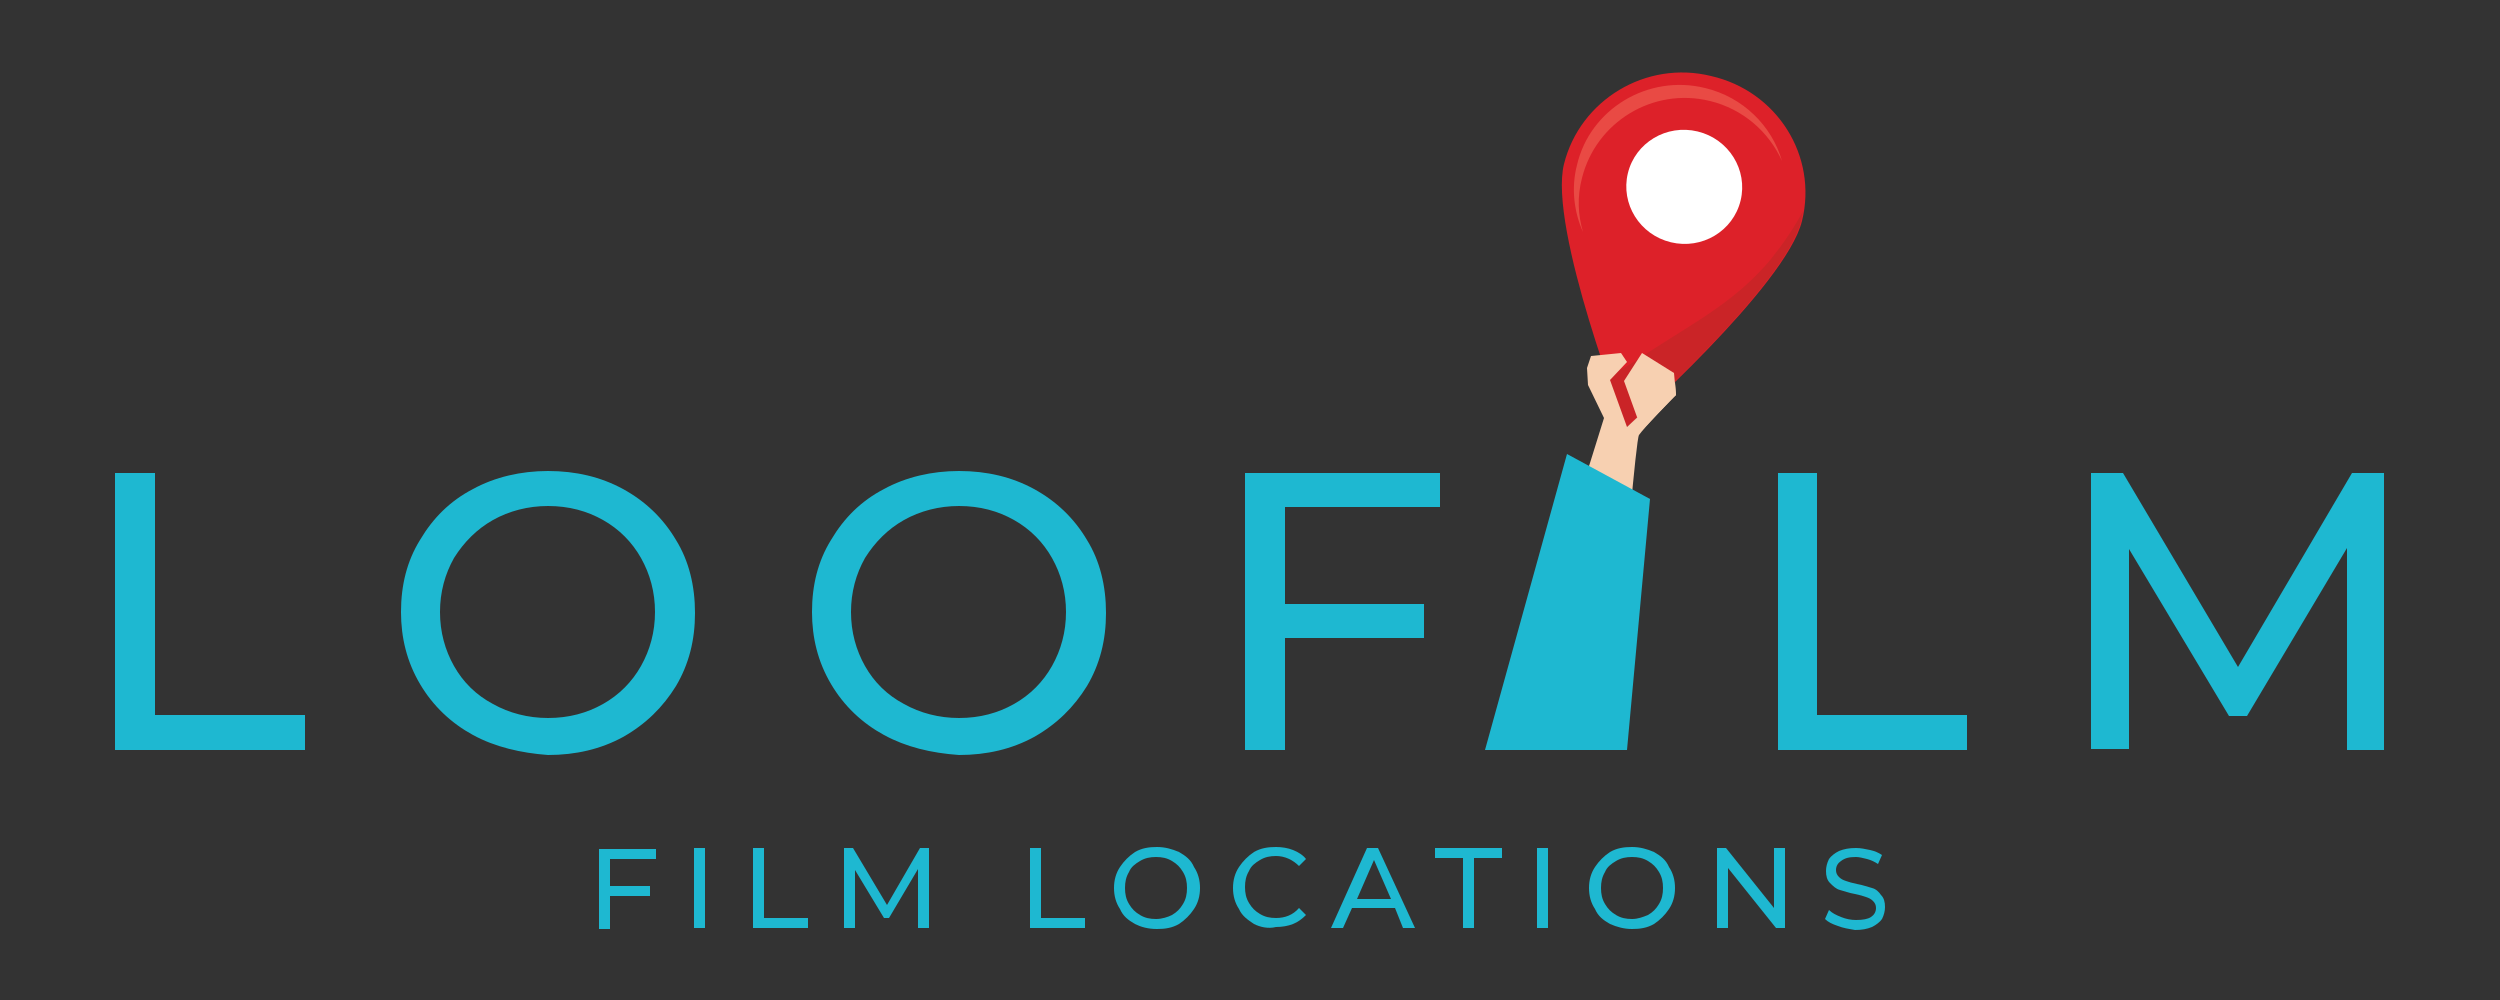 <?xml version="1.0" encoding="utf-8"?>
<!-- Generator: Adobe Illustrator 22.0.0, SVG Export Plug-In . SVG Version: 6.00 Build 0)  -->
<svg version="1.1" id="Capa_1" xmlns="http://www.w3.org/2000/svg" xmlns:xlink="http://www.w3.org/1999/xlink" x="0px" y="0px"
	 viewBox="0 0 250 100" style="enable-background:new 0 0 250 100;" xml:space="preserve">
<rect x="0" y="0" width="250" height="100" fill="#333333" stroke="none"/>
<style type="text/css">
	.st0{fill:#1EB8D1;}
	.st1{fill:#DD2129;}
	.st2{fill:#FFFFFF;}
	.st3{fill:#E94A44;}
	.st4{fill:#CA2427;}
	.st5{fill:#F7D0B1;}
</style>
<g>
	<g>
		<path class="st0" d="M61,85.8v2.8h4v1h-4v3.3h-1.1v-8h5.7v1H61z"/>
		<path class="st0" d="M69.4,84.8h1.1v8h-1.1V84.8z"/>
		<path class="st0" d="M75.3,84.8h1.1v7h4.4v1h-5.5V84.8z"/>
		<path class="st0" d="M91.8,92.8l0-5.9l-2.9,4.9h-0.5L85.5,87v5.8h-1.1v-8h0.9l3.4,5.7l3.3-5.7h0.9l0,8H91.8z"/>
		<path class="st0" d="M103,84.8h1.1v7h4.4v1H103V84.8z"/>
		<path class="st0" d="M113.5,92.4c-0.7-0.4-1.2-0.8-1.5-1.5c-0.4-0.6-0.6-1.3-0.6-2.1c0-0.8,0.2-1.5,0.6-2.1
			c0.4-0.6,0.9-1.1,1.5-1.5c0.7-0.4,1.4-0.5,2.2-0.5c0.8,0,1.5,0.2,2.2,0.5c0.7,0.4,1.2,0.8,1.5,1.5c0.4,0.6,0.6,1.3,0.6,2.1
			c0,0.8-0.2,1.5-0.6,2.1c-0.4,0.6-0.9,1.1-1.5,1.5c-0.7,0.4-1.4,0.5-2.2,0.5C114.8,92.9,114.1,92.7,113.5,92.4z M117.2,91.5
			c0.5-0.3,0.8-0.6,1.1-1.1c0.3-0.5,0.4-1,0.4-1.6c0-0.6-0.1-1.1-0.4-1.6c-0.3-0.5-0.6-0.8-1.1-1.1c-0.5-0.3-1-0.4-1.6-0.4
			s-1.1,0.1-1.6,0.4c-0.5,0.3-0.9,0.6-1.1,1.1c-0.3,0.5-0.4,1-0.4,1.6c0,0.6,0.1,1.1,0.4,1.6c0.3,0.5,0.6,0.8,1.1,1.1
			c0.5,0.3,1,0.4,1.6,0.4S116.8,91.7,117.2,91.5z"/>
		<path class="st0" d="M125.4,92.4c-0.6-0.4-1.2-0.8-1.5-1.5c-0.4-0.6-0.6-1.3-0.6-2.1c0-0.8,0.2-1.5,0.6-2.1
			c0.4-0.6,0.9-1.1,1.5-1.5c0.7-0.4,1.4-0.5,2.2-0.5c0.6,0,1.2,0.1,1.7,0.3c0.5,0.2,1,0.5,1.3,0.9l-0.7,0.7c-0.6-0.6-1.4-1-2.3-1
			c-0.6,0-1.1,0.1-1.6,0.4c-0.5,0.3-0.9,0.6-1.1,1.1c-0.3,0.5-0.4,1-0.4,1.6c0,0.6,0.1,1.1,0.4,1.6c0.3,0.5,0.6,0.8,1.1,1.1
			c0.5,0.3,1,0.4,1.6,0.4c0.9,0,1.7-0.3,2.3-1l0.7,0.7c-0.4,0.4-0.8,0.7-1.3,0.9c-0.5,0.2-1.1,0.3-1.7,0.3
			C126.8,92.9,126,92.7,125.4,92.4z"/>
		<path class="st0" d="M139.5,90.8h-4.3l-0.9,2h-1.2l3.6-8h1.1l3.7,8h-1.2L139.5,90.8z M139.1,89.9l-1.7-3.9l-1.7,3.9H139.1z"/>
		<path class="st0" d="M146.3,85.8h-2.8v-1h6.7v1h-2.8v7h-1.1V85.8z"/>
		<path class="st0" d="M153.7,84.8h1.1v8h-1.1V84.8z"/>
		<path class="st0" d="M161,92.4c-0.7-0.4-1.2-0.8-1.5-1.5c-0.4-0.6-0.6-1.3-0.6-2.1c0-0.8,0.2-1.5,0.6-2.1c0.4-0.6,0.9-1.1,1.5-1.5
			c0.7-0.4,1.4-0.5,2.2-0.5c0.8,0,1.5,0.2,2.2,0.5c0.7,0.4,1.2,0.8,1.5,1.5c0.4,0.6,0.6,1.3,0.6,2.1c0,0.8-0.2,1.5-0.6,2.1
			c-0.4,0.6-0.9,1.1-1.5,1.5c-0.7,0.4-1.4,0.5-2.2,0.5C162.4,92.9,161.7,92.7,161,92.4z M164.8,91.5c0.5-0.3,0.8-0.6,1.1-1.1
			c0.3-0.5,0.4-1,0.4-1.6c0-0.6-0.1-1.1-0.4-1.6c-0.3-0.5-0.6-0.8-1.1-1.1c-0.5-0.3-1-0.4-1.6-0.4c-0.6,0-1.1,0.1-1.6,0.4
			c-0.5,0.3-0.9,0.6-1.1,1.1c-0.3,0.5-0.4,1-0.4,1.6c0,0.6,0.1,1.1,0.4,1.6c0.3,0.5,0.6,0.8,1.1,1.1c0.5,0.3,1,0.4,1.6,0.4
			C163.8,91.9,164.3,91.7,164.8,91.5z"/>
		<path class="st0" d="M178.5,84.8v8h-0.9l-4.8-6v6h-1.1v-8h0.9l4.8,6v-6H178.5z"/>
		<path class="st0" d="M183.8,92.6c-0.6-0.2-1-0.4-1.3-0.7l0.4-0.9c0.3,0.3,0.7,0.5,1.2,0.7c0.5,0.2,1,0.3,1.5,0.3
			c0.7,0,1.2-0.1,1.5-0.3c0.3-0.2,0.5-0.5,0.5-0.9c0-0.3-0.1-0.5-0.3-0.7c-0.2-0.2-0.4-0.3-0.7-0.4c-0.3-0.1-0.6-0.2-1.1-0.3
			c-0.6-0.1-1.1-0.3-1.5-0.4c-0.4-0.1-0.7-0.4-1-0.7c-0.3-0.3-0.4-0.7-0.4-1.2c0-0.4,0.1-0.8,0.3-1.2c0.2-0.3,0.6-0.6,1-0.8
			c0.5-0.2,1-0.3,1.7-0.3c0.5,0,0.9,0.1,1.4,0.2s0.9,0.3,1.2,0.5l-0.4,0.9c-0.3-0.2-0.7-0.4-1.1-0.5c-0.4-0.1-0.8-0.2-1.1-0.2
			c-0.7,0-1.1,0.1-1.5,0.4c-0.3,0.2-0.5,0.5-0.5,0.9c0,0.3,0.1,0.5,0.3,0.7c0.2,0.2,0.4,0.3,0.7,0.4c0.3,0.1,0.6,0.2,1.1,0.3
			c0.6,0.1,1.1,0.3,1.5,0.4c0.4,0.1,0.7,0.4,0.9,0.7c0.3,0.3,0.4,0.7,0.4,1.2c0,0.4-0.1,0.8-0.3,1.2c-0.2,0.3-0.6,0.6-1,0.8
			c-0.5,0.2-1,0.3-1.7,0.3C184.9,92.9,184.3,92.8,183.8,92.6z"/>
	</g>
	<g>
		<g>
			<path class="st0" d="M11.5,47.3h4v24.2h15V75H11.5V47.3z"/>
			<path class="st0" d="M47.3,73.5c-2.2-1.2-4-2.9-5.3-5.1c-1.3-2.2-1.9-4.6-1.9-7.2c0-2.7,0.6-5.1,1.9-7.2c1.3-2.2,3-3.9,5.3-5.1
				c2.2-1.2,4.8-1.8,7.5-1.8c2.8,0,5.3,0.6,7.5,1.8c2.2,1.2,4,2.9,5.3,5.1c1.3,2.1,1.9,4.6,1.9,7.3c0,2.7-0.6,5.1-1.9,7.3
				c-1.3,2.1-3,3.8-5.3,5.1c-2.2,1.2-4.7,1.8-7.5,1.8C52.1,75.3,49.5,74.7,47.3,73.5z M60.3,70.4c1.6-0.9,2.9-2.2,3.8-3.8
				c0.9-1.6,1.4-3.4,1.4-5.4c0-2-0.5-3.8-1.4-5.4c-0.9-1.6-2.2-2.9-3.8-3.8c-1.6-0.9-3.4-1.4-5.5-1.4c-2,0-3.9,0.5-5.5,1.4
				c-1.6,0.9-2.9,2.2-3.9,3.8c-0.9,1.6-1.4,3.4-1.4,5.4c0,2,0.5,3.8,1.4,5.4c0.9,1.6,2.2,2.9,3.9,3.8c1.6,0.9,3.5,1.4,5.5,1.4
				C56.9,71.8,58.7,71.3,60.3,70.4z"/>
			<path class="st0" d="M88.4,73.5c-2.2-1.2-4-2.9-5.3-5.1c-1.3-2.2-1.9-4.6-1.9-7.2c0-2.7,0.6-5.1,1.9-7.2c1.3-2.2,3-3.9,5.3-5.1
				c2.2-1.2,4.8-1.8,7.5-1.8c2.8,0,5.3,0.6,7.5,1.8c2.2,1.2,4,2.9,5.3,5.1c1.3,2.1,1.9,4.6,1.9,7.3c0,2.7-0.6,5.1-1.9,7.3
				c-1.3,2.1-3,3.8-5.3,5.1c-2.2,1.2-4.7,1.8-7.5,1.8C93.1,75.3,90.6,74.7,88.4,73.5z M101.4,70.4c1.6-0.9,2.9-2.2,3.8-3.8
				c0.9-1.6,1.4-3.4,1.4-5.4c0-2-0.5-3.8-1.4-5.4c-0.9-1.6-2.2-2.9-3.8-3.8c-1.6-0.9-3.4-1.4-5.5-1.4c-2,0-3.9,0.5-5.5,1.4
				c-1.6,0.9-2.9,2.2-3.9,3.8c-0.9,1.6-1.4,3.4-1.4,5.4c0,2,0.5,3.8,1.4,5.4c0.9,1.6,2.2,2.9,3.9,3.8c1.6,0.9,3.5,1.4,5.5,1.4
				C98,71.8,99.8,71.3,101.4,70.4z"/>
			<path class="st0" d="M128.5,50.8v9.6h13.9v3.4h-13.9V75h-4V47.3h19.5v3.4H128.5z"/>
			<path class="st0" d="M177.7,47.3h4v24.2h15V75h-18.9V47.3z"/>
			<path class="st0" d="M234.7,75l0-20.2l-10,16.8h-1.8l-10-16.7v20h-3.8V47.3h3.2l11.5,19.4l11.4-19.4h3.2l0,27.7H234.7z"/>
		</g>
		<g>
			<g>
				<g>
					<g>
						<g>
							<path class="st1" d="M180.2,22.1c-1.6,6.5-17.6,20.7-17.6,20.7s-7.8-20-6.2-26.4s8.2-10.4,14.7-8.8
								C177.7,9.1,181.8,15.6,180.2,22.1z"/>
						</g>
						<g>
							
								<ellipse transform="matrix(0.235 -0.972 0.972 0.235 110.674 177.977)" class="st2" cx="168.4" cy="18.7" rx="5.7" ry="5.8"/>
						</g>
					</g>
					<g>
						<path class="st3" d="M158.2,17.8c1.4-5.6,7.1-9.1,12.8-7.7c3.3,0.8,5.9,3.1,7.2,6c-1-3.5-3.9-6.4-7.7-7.3
							c-5.7-1.4-11.5,2.1-12.8,7.7c-0.6,2.3-0.3,4.7,0.6,6.7C157.8,21.5,157.7,19.7,158.2,17.8z"/>
					</g>
					<g>
						<path class="st4" d="M160.7,37.7c1,3.1,1.8,5.1,1.8,5.1s16-14.2,17.6-20.7c0.1-0.3,0.1-0.7,0.2-1c-0.9,1.7-2,3.3-3.2,4.8
							c-3.4,4.1-7.4,6.2-11.9,9.1C163.9,35.9,162.3,36.9,160.7,37.7z"/>
					</g>
				</g>
			</g>
			<g>
				<g>
					<path class="st5" d="M162.3,59.7c0.1-1.3,1.3-15.8,1.6-16.2c0.4-0.6,3.4-3.8,3.7-4l-0.1-1.3l-4.8,4.5l-1.7-4.7l1.7-1.8
						l-0.6-0.9l-3,0.3l-0.4,1.2c0,0,0.1,1.7,0.1,1.7c0.3,0.6,1.6,3.3,1.6,3.3l-5.2,16.7C155.1,58.6,162.3,59.7,162.3,59.7z"/>
				</g>
			</g>
			<g>
				<g>
					<polygon class="st0" points="148.5,75 156.7,45.4 165,49.9 162.7,75 					"/>
				</g>
			</g>
			<g>
				<polygon class="st5" points="167.6,39.5 167.4,37.3 164.2,35.3 162.4,38.1 163.7,41.7 164.5,42.7 				"/>
			</g>
		</g>
	</g>
</g>
</svg>
